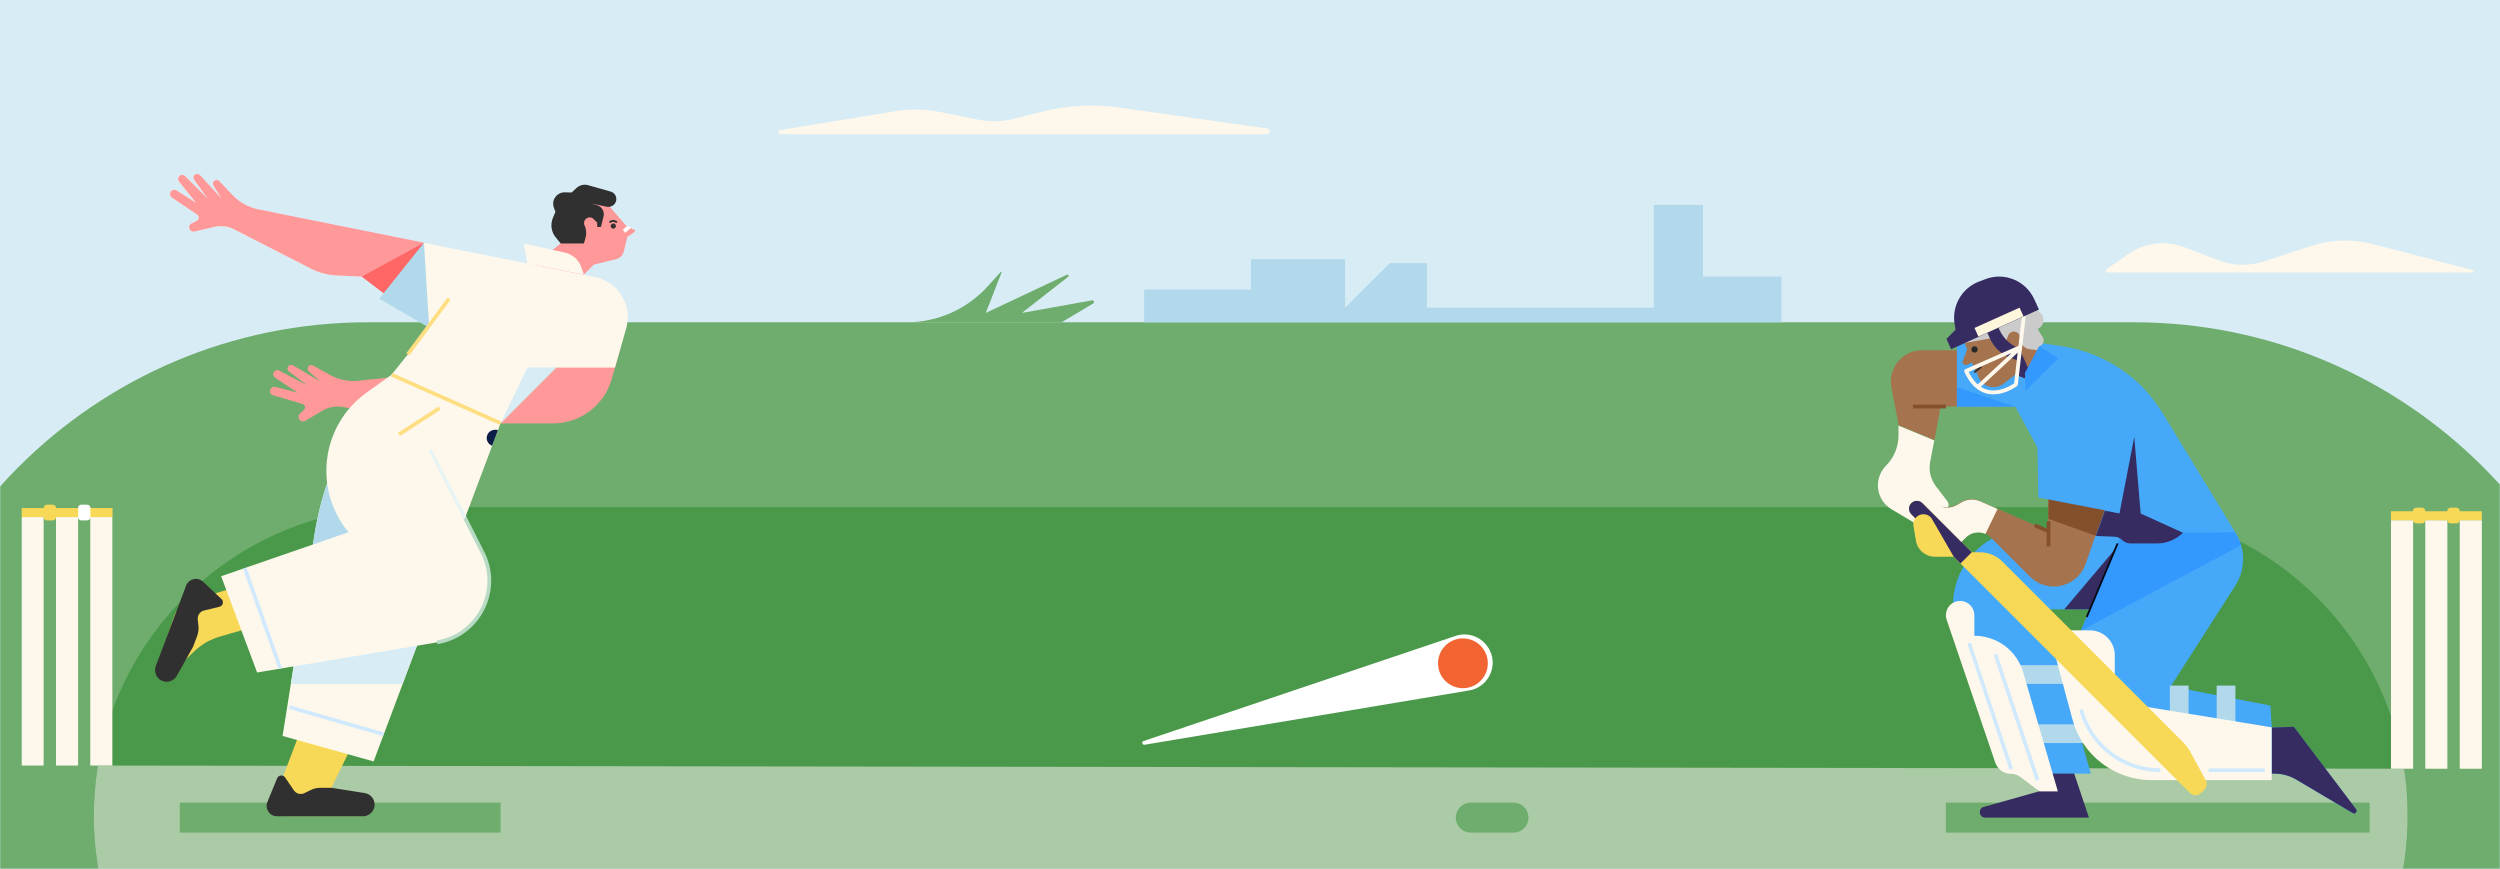 <svg width="1335" height="464" viewBox="0 0 1335 464" fill="none" xmlns="http://www.w3.org/2000/svg">
<rect x="0" y="0" width="1335" height="464" fill="#808080" stroke="none"/>
<g clip-path="url(#clip0_1528_81197)">
<rect width="1335" height="464" fill="#D8ECF5"/>
<mask id="mask0_1528_81197" style="mask-type:luminance" maskUnits="userSpaceOnUse" x="0" y="0" width="1335" height="464">
<path d="M1335 0H0V464H1335V0Z" fill="white"/>
</mask>
<g mask="url(#mask0_1528_81197)">
<path d="M1335 0H0.001V464H1335V0Z" fill="#D8ECF5"/>
<path d="M196.4 172.1H1139.5C1285.1 172.1 1403.2 290.2 1403.2 435.8C1403.2 581.4 1285.1 699.5 1139.5 699.5H196.4C50.8 699.5 -67.3 581.4 -67.3 435.8C-67.3 290.1 50.8 172.1 196.4 172.1Z" fill="#6EAD6E"/>
<path d="M1285.8 435.8C1285.8 478.6 1269.5 517.5 1242.9 546.8C1242.4 547.4 1241.9 547.9 1241.3 548.5C1240.1 549.8 1238.8 551.1 1237.5 552.4C1207.7 582.2 1166.4 600.7 1120.9 600.7H215.1C167.6 600.7 124.8 580.6 94.7 548.5C94.2 547.9 93.6 547.4 93.1 546.8C66.4 517.5 50.1 478.5 50.1 435.8C50.1 427.2 50.8 418.8 52 410.5C52.1 409.9 52.2 409.4 52.3 408.8C58 374.1 74.6 343 98.4 319.1C128.3 289.2 169.5 270.8 215 270.8H1120.7C1202.6 270.8 1270.6 330.5 1283.4 408.8C1283.5 409.4 1283.6 409.9 1283.7 410.5C1285.1 418.7 1285.8 427.2 1285.8 435.8Z" fill="#4A994A"/>
<path d="M1283.8 410.5C1285.1 418.7 1285.7 427.2 1285.7 435.8C1285.7 478.6 1269.4 517.5 1242.8 546.8C1242.3 547.4 1241.8 547.9 1241.2 548.5H94.7C94.2 547.9 93.6 547.4 93.1 546.8C66.4 517.5 50.1 478.5 50.1 435.8C50.1 427.2 50.8 418.8 52 410.5C52.1 409.9 52.2 409.4 52.3 408.8" fill="#ABCAA6"/>
<path d="M1039.1 436.6H1265.4" stroke="#6EAD6E" stroke-width="16" stroke-miterlimit="10"/>
<path d="M96 436.6H267.3" stroke="#6EAD6E" stroke-width="16" stroke-miterlimit="10"/>
<path d="M281.7 193.8L269.1 226L255.4 221.1L242.7 224.5C238 225.8 233.1 226 228.3 225.1L182.9 217.3C179.2 216.7 175.4 217.4 172.2 219.3L163 224.7C162.8 224.8 162.7 224.9 162.5 224.9C161.8 225.1 161 225 160.4 224.6C159.2 223.7 159.1 222 160.1 221L162.3 218.9C163.4 217.9 162.9 216.1 161.5 215.7L145.9 211.1C145.1 210.9 144.6 210.3 144.3 209.6C144.2 209.3 144.2 208.9 144.2 208.5C144.4 207.2 145.8 206.3 147.1 206.6L159 209.7L146.9 201.7C146.5 201.4 146.2 201 146 200.5C145.8 200 145.9 199.5 146.1 199C146.6 197.8 148 197.3 149.1 197.9L164.2 205.8L154.3 198.4C153.9 198.1 153.7 197.8 153.6 197.4C153.4 196.8 153.5 196.1 154 195.5C154.6 194.8 155.7 194.6 156.5 195.1L171.1 203.7L165 198.4C164.7 198.2 164.5 197.8 164.4 197.5C164.2 196.9 164.3 196.2 164.7 195.7C165.3 194.9 166.4 194.7 167.2 195.2L176.2 200.2C180.9 202.8 186.2 203.9 191.5 203.3L281.7 193.8Z" fill="#FF9999"/>
<path d="M193 435.8H153.2C148.3 435.8 145 430.9 146.7 426.3L165.3 377.5H198.1L177 420.6L194.4 426.8C199.3 428.6 198.1 435.8 193 435.8Z" fill="#F7D857"/>
<path d="M303.9 154.6L317.1 141.3L329 138.4C331 137.9 332.6 136.3 333.1 134.3L335 126.5L338.8 123.9C339.3 123.6 339.2 122.9 338.7 122.7L334.6 120.8L321.3 105.4L296.8 109.7L299.4 130L281.6 144.1L303.9 154.6Z" fill="#FF9999"/>
<path d="M131.6 311.8L101.3 321C97.5 322.1 94.5 325 93.2 328.7L83.5 356C82 360.2 87.2 363.6 90.4 360.5L103.7 347.8C107.6 344.1 112.3 341.4 117.5 339.9L148.7 330.9C149.7 330.6 150 329.4 149.3 328.6L133 312.1C132.6 311.8 132.1 311.7 131.6 311.8Z" fill="#F7D857"/>
<path d="M267.3 226L265.9 229.7L262.8 238L261.7 241L234.9 312.3L215 365.3L199.5 406.6L150.9 393L155.3 365.3L160.4 333L165.6 300.3L167.9 285.6C169.5 275.7 171.9 266.1 175.2 256.7C181.5 238.8 190.9 222.1 203.1 207.4L209.1 200.1L209.6 200.3L267.3 226Z" fill="#FEF8EC"/>
<path d="M234.8 312.4L214.9 365.3H155.3L160.4 333L234.8 312.4Z" fill="#D8ECF5"/>
<path d="M209.1 247.3L189.2 300.3H165.6L167.9 285.6C169.5 275.7 171.9 266.1 175.2 256.7L209.1 247.3Z" fill="#B1D9EB"/>
<path d="M315.9 177.4C322.6 170.7 333.8 177.3 331.2 186.4L328.4 196.3L326.7 202.3C322.7 216.4 309.9 226.1 295.3 226.1H267.3L297 196.4L315.9 177.4Z" fill="#FF9999"/>
<path d="M209.1 200.1L257.6 294.9C267.9 315 255.7 339.3 233.4 343L137.3 359.1L118.1 307.7L186.1 284.2C167.1 261.2 171.5 227 195.8 209.6L209.1 200.1Z" fill="#FEF8EC"/>
<path d="M257.6 294.9C267.9 315 255.7 339.3 233.4 343" stroke="#B7DBC4" stroke-width="2" stroke-miterlimit="10"/>
<path d="M248.3 276.6L257.6 294.9" stroke="#B7DBC4" stroke-width="2" stroke-miterlimit="10"/>
<path d="M248.3 276.6L229.7 240.3" stroke="#E8F3F3" stroke-width="2" stroke-miterlimit="10"/>
<path d="M334.4 175.3C337.9 163 330.1 150.4 317.6 147.9L226.4 129.7L137.9 112C132.7 110.9 127.9 108.3 124.2 104.4L117.1 96.9C116.4 96.2 115.3 96.1 114.5 96.7C113.9 97.1 113.7 97.7 113.7 98.3C113.7 98.6 113.8 99 114 99.3L118.2 106.2L106.8 93.7C106.1 93 105.1 92.8 104.2 93.4C103.6 93.8 103.3 94.4 103.3 95.1C103.3 95.5 103.4 95.9 103.7 96.3L110.9 106.3L98.8 94.1C97.9 93.2 96.4 93.3 95.6 94.3C95.3 94.7 95.1 95.2 95.1 95.7C95.1 96.2 95.3 96.7 95.6 97.1L104.7 108.3L94.3 101.7C93.1 101 91.6 101.4 91 102.6C90.8 102.9 90.8 103.3 90.8 103.6C90.8 104.3 91.2 105.1 91.8 105.5L105.3 114.6C106.5 115.4 106.4 117.2 105.1 117.9L102.3 119.3C101 120 100.6 121.7 101.5 122.8C102 123.4 102.7 123.7 103.4 123.7C103.6 123.7 103.7 123.7 103.9 123.6L114.3 121.2C118 120.3 121.8 120.8 125.1 122.5L166.1 143.5C170.4 145.7 175.2 146.9 180 147.1L193.2 147.7L204.8 156.5L229.2 175L209.1 200.1L267.3 226L297 196.3H328.4L334.4 175.3Z" fill="#FEF8EC"/>
<path d="M226.4 129.6L204.8 156.5L193.2 147.7L180 147.1C175.2 146.9 170.4 145.7 166.1 143.5L125.1 122.5C121.8 120.8 117.9 120.3 114.3 121.2L103.9 123.6C103.7 123.6 103.6 123.7 103.4 123.7C102.7 123.7 102 123.4 101.5 122.8C100.6 121.6 101 119.9 102.3 119.3L105.1 117.9C106.4 117.2 106.5 115.4 105.3 114.6L91.8 105.5C91.1 105.1 90.8 104.3 90.8 103.6C90.8 103.3 90.9 102.9 91 102.6C91.6 101.4 93.1 101 94.3 101.7L104.7 108.3L95.6 97C95.3 96.6 95.1 96.1 95.1 95.6C95.1 95.1 95.3 94.6 95.6 94.2C96.4 93.2 97.9 93.1 98.8 94L110.9 106.1L103.7 96.1C103.4 95.8 103.3 95.3 103.3 94.9C103.3 94.2 103.6 93.6 104.2 93.2C105 92.7 106.1 92.8 106.8 93.5L118.2 106L114 99.1C113.8 98.8 113.7 98.4 113.7 98.1C113.7 97.5 114 96.9 114.5 96.5C115.3 95.9 116.4 96 117.1 96.7L124.2 104.2C127.9 108.1 132.7 110.7 137.9 111.8L226.4 129.6Z" fill="#FF9999"/>
<path d="M226.4 129.6L193.2 147.7L209.8 160.3L226.4 129.6Z" fill="#FF6666"/>
<path d="M226.4 129.6L202.5 159.5L229.2 175L226.4 129.6Z" fill="#B1D9EB"/>
<path d="M217.8 189.2L239.8 159.5" stroke="#FEDE81" stroke-width="2" stroke-miterlimit="10"/>
<path d="M784.5 368.7L611.2 397.7C610.6 397.8 610.1 397.4 610 396.8C609.9 396.3 610.2 395.8 610.7 395.7L777.2 339.6C785.1 336.9 793.6 341.2 796.3 349.1C799.3 357.7 793.6 367.3 784.5 368.7Z" fill="white"/>
<path d="M781.2 367.5C788.546 367.5 794.5 361.545 794.5 354.2C794.5 346.855 788.546 340.9 781.2 340.9C773.855 340.9 767.9 346.855 767.9 354.2C767.9 361.545 773.855 367.5 781.2 367.5Z" fill="#F26533"/>
<path d="M1325.3 277.8H1313.5V410.5H1325.3V277.8Z" fill="#FEF8EC"/>
<path d="M1306.9 277.8H1295.1V410.5H1306.9V277.8Z" fill="#FEF8EC"/>
<path d="M1288.6 277.8H1276.8V410.5H1288.6V277.8Z" fill="#FEF8EC"/>
<path d="M1325.3 273H1276.8V277.8H1325.3V273Z" fill="#F7D857"/>
<path d="M1290.2 271.1H1293.4C1294.3 271.1 1295.1 271.9 1295.1 272.8V277.8C1295.1 278.7 1294.3 279.5 1293.4 279.5H1290.2C1289.3 279.5 1288.5 278.7 1288.5 277.8V272.8C1288.5 271.9 1289.3 271.1 1290.2 271.1Z" fill="#F7D857"/>
<path d="M1308.6 271.1H1311.8C1312.7 271.1 1313.5 271.9 1313.5 272.8V277.8C1313.5 278.7 1312.7 279.5 1311.8 279.5H1308.6C1307.7 279.5 1306.9 278.7 1306.9 277.8V272.8C1306.9 271.9 1307.6 271.1 1308.6 271.1Z" fill="#F7D857"/>
<path d="M60 276.1H48.2V408.8H60V276.1Z" fill="#FEF8EC"/>
<path d="M41.7 276.1H29.9V408.8H41.7V276.1Z" fill="#FEF8EC"/>
<path d="M23.3 276.1H11.6V408.8H23.3V276.1Z" fill="#FEF8EC"/>
<path d="M60.1 271.3H11.6V276.1H60.1V271.3Z" fill="#F7D857"/>
<path d="M25 269.5H28.2C29.1 269.5 29.9 270.3 29.9 271.2V276.2C29.9 277.1 29.1 277.9 28.2 277.9H25C24.1 277.9 23.3 277.1 23.3 276.2V271.2C23.3 270.3 24.1 269.5 25 269.5Z" fill="#F7D857"/>
<path d="M43.4 269.5H46.6C47.5 269.5 48.3 270.3 48.3 271.2V276.2C48.3 277.1 47.5 277.9 46.6 277.9H43.4C42.5 277.9 41.7 277.1 41.7 276.2V271.2C41.7 270.3 42.4 269.5 43.4 269.5Z" fill="white"/>
<path d="M1098.8 386.8L1115.5 436.6H1060.1C1056.7 436.6 1056.1 431.8 1059.3 430.9L1089.1 422.5L1077.2 386.8H1098.8Z" fill="#362C62"/>
<path d="M1091.4 325.4L1116.5 413.1H1076.6L1046 339.2C1039.1 322.4 1043.9 303.1 1057.9 291.6C1061.6 288.6 1065.7 286.2 1070.2 284.7C1074.6 283.1 1079.3 282.3 1084.1 282.3H1157.1V325.4H1091.4Z" fill="#45A8F8"/>
<path d="M1105.6 355.2H1069.3V365.2H1105.6V355.2Z" fill="#B1D9EB"/>
<path d="M1115.5 386.8H1079.2V396.8H1115.5V386.8Z" fill="#B1D9EB"/>
<path d="M1046.7 320.9C1050.9 320.9 1054.3 324.3 1054.3 328.5V339.5C1066.4 339.5 1077.1 347.5 1080.4 359.1L1098.9 422.6H1089.1L1078.9 414.9C1077.4 413.8 1075.6 413.2 1073.7 413.2C1070 413.2 1066.7 410.8 1065.5 407.3L1039.5 330.9C1037.9 326 1041.5 320.9 1046.7 320.9Z" fill="#FEF8EC"/>
<path d="M1256.4 434.2L1226.2 416.3C1222.6 414.2 1218.5 413.1 1214.4 413.1H1145.3C1130 413.1 1116.6 402.8 1112.7 387.9L1103.9 354.1L1111.3 336.6L1135.9 278.2L1136.7 277.7L1172.6 256.6L1188.7 277.7L1192.4 282.6C1194.4 285.2 1195.8 288.1 1196.7 291C1198.9 298.2 1197.9 306.2 1193.6 312.8L1159.2 366.5L1212.4 376.8L1213.1 388.5L1224.8 388.1L1258.2 432.3C1258.9 433.6 1257.6 434.9 1256.4 434.2Z" fill="#45A8F8"/>
<path d="M1168.7 366.1H1158.7V402.4H1168.7V366.1Z" fill="#B1D9EB"/>
<path d="M1193.7 366.1H1183.7V402.4H1193.7V366.1Z" fill="#B1D9EB"/>
<path d="M1100 336.6H1116C1123.4 336.6 1129.3 342.6 1129.3 349.9V374.7L1213.1 388.4V416.6H1149C1129.2 416.6 1111.8 403.3 1106.7 384.2L1093.9 336.6H1100Z" fill="#FEF8EC"/>
<path d="M1153.6 411.3C1133.8 411.3 1116.4 398 1111.3 378.9" stroke="#D0E9FD" stroke-width="2" stroke-miterlimit="10"/>
<path d="M1056.8 217.1H1036.3L1033 235L1013.9 227.1L1010 206.9C1008 196.6 1015.9 187 1026.4 187H1059.3L1056.8 217.1Z" fill="#A5734E"/>
<path d="M1196.7 291.1L1111.3 336.7L1135.9 278.3L1136.7 277.8H1188.7L1192.4 282.7C1194.3 285.2 1195.8 288.1 1196.7 291.1Z" fill="#3399FF"/>
<path d="M1193.6 284.2L1165.7 284.5C1162.1 288.1 1157.1 290.2 1152 290.2H1137.6C1135.9 290.2 1134.4 289.5 1133.2 288.4C1132.1 287.3 1130.6 286.6 1129 286.6L1119.4 286.2L1113.3 285.9L1076.2 217.2H1045V176.3L1101.1 184.9C1114.3 186.9 1126.6 192.3 1136.9 200.3C1144.3 206 1150.3 213.2 1155.2 221.2L1193.6 284.2Z" fill="#45A8F8"/>
<path d="M1038.9 272.5C1038.3 272.9 1037.7 273.1 1037 273.1C1035.9 273.1 1034.9 272.6 1034.2 271.9C1030.3 268 1023.9 268 1020 271.9L1028.3 282.3L1027.6 282.4L1010 271.9C1005.3 269.1 1002.8 264.1 1002.8 259.2C1002.8 255.5 1004.2 251.7 1007.1 248.7C1011.4 244.4 1013.8 238.6 1013.8 232.5V227.3L1032.9 235.2L1030.7 246.7C1029.8 251.3 1031 256 1033.8 259.7L1039.7 267.4C1041.1 268.9 1040.7 271.3 1038.9 272.5Z" fill="#FEF8EC"/>
<path d="M1177.2 421.6L1175.4 423.4C1173.7 425.1 1171 425.1 1169.4 423.4L1020.7 274.7C1019.9 273.9 1019.4 272.8 1019.4 271.7C1019.4 270.7 1019.8 269.6 1020.5 268.8C1022.2 267 1024.9 267 1026.7 268.7L1052.9 294.9H1057.2C1061.8 294.9 1066.2 296.7 1069.4 300L1165.7 396.3C1167.3 397.9 1168.6 399.7 1169.7 401.6L1177.8 416.5C1178.8 418.2 1178.5 420.3 1177.2 421.6Z" fill="#F7D857"/>
<path d="M1052.9 294.9L1046.9 300.9L1020.7 274.7C1019.9 273.9 1019.4 272.8 1019.4 271.7C1019.4 270.7 1019.8 269.6 1020.5 268.8C1022.2 267 1024.9 267 1026.7 268.7L1052.9 294.9Z" fill="#362C62"/>
<path d="M1138.8 229.9L1131.3 251.1L1118.1 288.6L1113.7 301.2C1112.4 304.8 1110.1 307.8 1107.1 309.9C1104.1 312 1100.5 313.2 1096.7 313.2C1091.9 313.2 1087.4 311.3 1084 307.9L1063.1 287C1062.2 286.1 1061.2 285.4 1060 284.9C1056.5 283.4 1052.2 284.1 1049.4 287L1047.2 289.2L1026.5 268.5L1037.7 270.7C1040.2 271.2 1042.8 270.7 1045 269.4L1047 268.2C1050.1 266.3 1053.9 266.1 1057.2 267.5L1066.5 271.6L1093.8 283.5V229.7L1138.8 229.9Z" fill="#A5734E"/>
<path d="M1131.4 251.2L1119.1 286.1L1093.9 277.1V247.8L1131.4 251.2Z" fill="#84502C"/>
<path d="M1087.4 209.7L1088.5 265.7L1131.8 274L1140.9 226.6C1143.6 212.5 1131 200.2 1117 203.3L1087.4 209.7Z" fill="#45A8F8"/>
<path d="M1043.3 297.3H1033.3C1028.2 297.3 1023.9 293.7 1023.1 288.7L1021.8 280.9C1021.2 277.6 1023.8 274.6 1027.1 274.6C1029 274.6 1030.8 275.6 1031.7 277.2L1043.3 297.3Z" fill="#F7D857"/>
<path d="M1066.7 271.8L1060.2 285.1C1056.7 283.6 1052.4 284.3 1049.6 287.2L1047.4 289.4L1022 264L1037.9 270.9C1040.4 271.4 1043 270.9 1045.2 269.6L1047.2 268.4C1050.3 266.5 1054.1 266.3 1057.4 267.7L1066.7 271.8Z" fill="#FEF8EC"/>
<path d="M1094.6 190.6L1089 184.8L1087.3 161.8L1047.5 179.7L1050.5 186.4L1048.1 192.8C1047.6 194.1 1049 195.4 1050.3 194.8L1053.1 193.6L1056.7 201.7C1059 206.7 1065.3 208.3 1069.7 205L1076.3 200L1086.5 203.9L1094.6 190.6Z" fill="#A5734E"/>
<path d="M1049 183.2L1067.8 179.8L1070.1 184.9L1072.4 179.1C1073 177.7 1074.3 176.9 1075.8 177.1C1077.5 177.3 1078.7 178.7 1078.7 180.4C1078.6 183.5 1080.9 186.1 1083.9 186.5L1091.3 187.4L1088.9 184.9C1091.2 184.3 1092.1 181.7 1090.7 179.8C1089.8 178.5 1088.8 177.1 1088.2 175.6C1091.8 174 1092.3 169.1 1089.2 166.7L1084.1 162.8L1047.2 179.4L1049 183.2Z" fill="#CBCBCB"/>
<path d="M1054.3 198.8L1058 195.9" stroke="#303030" stroke-width="1.03" stroke-linejoin="round"/>
<path d="M1060.2 175.4L1062.7 180.9C1064.8 185.5 1068.6 189.1 1073.3 190.9L1077.7 192.6L1076.2 200.1L1086.4 204L1078.3 186.1C1073.6 184.3 1069.8 180.7 1067.7 176.1L1066.2 172.7L1060.2 175.4Z" fill="#362C62"/>
<path d="M1078.6 164.3L1080.7 169L1076.5 205.3C1076.5 205.3 1059.2 218.6 1049.9 198.1L1078.5 185.5C1078.7 185.4 1078.8 185.6 1078.7 185.7L1056.2 206.6" stroke="#FEF8EC" stroke-width="2.07" stroke-linejoin="round"/>
<path d="M1060.1 149.1L1056.7 150.4C1047.3 154 1041.9 163.9 1043.9 173.8L1044.3 176L1039.4 181L1041.9 186.5L1051.8 182L1088.8 165.3L1086.3 159.8C1081.8 149.9 1070.3 145.1 1060.1 149.1Z" fill="#362C62"/>
<path d="M1078.45 164.275L1054.38 175.115L1056.48 179.765L1080.55 168.925L1078.45 164.275Z" fill="#FFF6DE"/>
<path d="M1054.4 188.3C1055.34 188.3 1056.1 187.539 1056.1 186.6C1056.1 185.661 1055.34 184.9 1054.4 184.9C1053.46 184.9 1052.7 185.661 1052.7 186.6C1052.7 187.539 1053.46 188.3 1054.4 188.3Z" fill="#282828"/>
<path d="M1081.7 208.7L1081.3 199.2L1088.9 184.9L1099.2 191.3L1081.7 208.7Z" fill="#3399FF"/>
<path d="M177.1 420.7H170.9C169.2 420.7 167.4 421.1 165.9 421.9L162.6 423.5C160.6 424.5 158.2 423.9 156.9 422L152.2 415.1C151.8 414.5 151 414.1 150.2 414.1C149.2 414.1 148.4 414.7 148 415.6L142.8 428.2C141.3 431.9 144 435.9 147.9 435.9H193.8C196.4 435.9 198.8 434.2 199.7 431.7C201 428 198.6 424.1 194.8 423.5L177.1 420.7Z" fill="#313030"/>
<path d="M103.1 345.4L105.3 339.6C105.9 338 106.1 336.2 106 334.5L105.6 330.8C105.4 328.6 106.8 326.5 109 326L117.2 324C118 323.8 118.6 323.3 118.9 322.5C119.2 321.6 119 320.6 118.3 319.9L108.4 310.6C105.5 307.9 100.8 309 99.4 312.7L83.2 355.6C82.3 358.1 83 360.9 85 362.6C88 365.1 92.5 364.3 94.4 360.9L103.1 345.4Z" fill="#313030"/>
<path d="M311.8 146.7L310.5 142.9C309.2 138.8 305.8 135.8 301.6 134.9L279.8 130.1L281.6 140.7L311.8 146.7Z" fill="#FEF8EC"/>
<path d="M299.4 130H311.8L312.7 126.9C313.3 124.7 313.1 122.4 312.2 120.4C311.5 119 312 117.3 313.4 116.5C314.6 115.8 316.1 116 317 117L318.9 118.9V121.2H320.9L322.3 115.5C322.9 113 321.5 110.5 319.1 109.7L315.8 108.7L324.1 110.4C326.3 110.8 328.4 109.5 329 107.3C329.5 105.1 328.3 102.9 326.1 102.3L314.1 98.9C311.8 98.2 309.3 98.9 307.6 100.6L305.3 102.8L301.8 102.7C297.4 102.5 294.2 106.9 295.8 111L296.6 113.1L295.3 116.2C293.7 120 294.4 124.3 297.2 127.3L299.4 130Z" fill="#313030"/>
<path d="M332.5 122.7L334 121.4C334.9 120.6 336.2 120.7 337 121.6L333.9 124.3L332.5 122.7Z" fill="white"/>
<path d="M327.5 122.1C328.273 122.1 328.9 121.473 328.9 120.7C328.9 119.927 328.273 119.3 327.5 119.3C326.727 119.3 326.1 119.927 326.1 120.7C326.1 121.473 326.727 122.1 327.5 122.1Z" fill="#313030"/>
<path d="M325.5 118.8C326.6 117.7 328.3 117.7 329.4 118.8" stroke="#313030" stroke-miterlimit="10"/>
<path d="M213 232L234.8 217.9" stroke="#FEDE81" stroke-width="2" stroke-miterlimit="10"/>
<path d="M265.9 229.7L262.8 238C261.1 237.4 259.9 235.8 259.9 233.9C259.9 231.5 261.9 229.5 264.3 229.5C264.9 229.4 265.4 229.5 265.9 229.7Z" fill="#0B1D46"/>
<path d="M297.1 196.2H281.7L267.3 226L297.1 196.2Z" fill="#D8ECF5"/>
<path d="M1129.6 293.1L1116 325.4H1102.3L1129.6 293.1Z" fill="#362C62"/>
<path d="M1039.1 217.1H1021.6" stroke="#84502C" stroke-width="2" stroke-miterlimit="10"/>
<path d="M1092.9 278.4V282.2L1086.9 279.6L1086.1 281.4L1092.9 284.4V291.8H1094.9V278.4H1092.9Z" fill="#84502C"/>
<path d="M1165.7 284.5C1162.1 288.1 1157.1 290.2 1152 290.2H1137.6C1135.9 290.2 1134.4 289.5 1133.2 288.4C1132.1 287.3 1130.6 286.6 1129 286.6L1119.2 286.2L1124 272.7L1131.8 274.2L1139.7 233.3L1143.1 274.2L1165.7 284.5Z" fill="#362C62"/>
<path d="M484 172.1H484.1C500.7 172.1 516.5 165.1 527.6 152.7L534.3 145.3C534.5 145.1 534.9 145.3 534.8 145.6L526.4 167.1L569.7 146.7C570.4 146.4 571 147.3 570.4 147.8L545.7 167.1L583.1 160.4C584.1 160.2 584.6 161.6 583.7 162.1L566.9 172.1H484Z" fill="#6EAD6E"/>
<path d="M416.8 71.7H676.5C678.5 71.7 678.7 68.8 676.7 68.6L597.3 57.4C584.1 55.5 570.6 56.2 557.6 59.4L540.7 63.6C534.9 65 528.8 65.2 523 64L501.8 59.8C494 58.2 485.9 58.1 478 59.4L416.5 69.5C415.3 69.7 415.4 71.7 416.8 71.7Z" fill="#FEF8EC"/>
<path d="M209.1 200.1L267.3 226" stroke="#FEDE81" stroke-width="2" stroke-miterlimit="10"/>
<path d="M1256.4 434.2L1226.2 416.3C1222.6 414.2 1218.5 413.1 1214.4 413.1H1213.2V388.5L1224.9 388.1L1258.3 432.3C1258.9 433.6 1257.6 434.9 1256.4 434.2Z" fill="#362C62"/>
<path d="M611 172.1V154.6H668V138.4H718.3V164.3L742.2 140.5H762V164.3H883.1V109.4H909.4V147.7H951.3V172.1H611Z" fill="#B1D9EB"/>
<path d="M1114.3 329.5L1130.8 290.2" stroke="#030B19" stroke-miterlimit="10"/>
<path d="M1076.1 217.1L1045 206.8V217.1H1076.1Z" fill="#3399FF"/>
<path d="M1125.5 145.5H1320.2C1321 145.5 1321.1 144.4 1320.4 144.2L1266.9 130.3C1256.1 127.5 1244.8 127.9 1234.2 131.3L1209 139.6C1201.1 142.2 1192.5 142 1184.7 139L1166.4 132C1156.4 128.2 1145.1 129.6 1136.4 135.7L1125 143.7C1124.2 144.4 1124.6 145.5 1125.5 145.5Z" fill="#FEF8EC"/>
<path d="M130.7 303.4L149.7 357" stroke="#D0E9FD" stroke-width="2" stroke-miterlimit="10"/>
<path d="M154.5 377.6L204.8 392.1" stroke="#D0E9FD" stroke-width="2" stroke-miterlimit="10"/>
<path d="M1051.5 343.4L1074 410.7" stroke="#D0E9FD" stroke-width="2" stroke-miterlimit="10"/>
<path d="M1065.5 349.4L1088.1 416.7" stroke="#D0E9FD" stroke-width="2" stroke-miterlimit="10"/>
<path d="M1179.4 411.3H1209.4" stroke="#D0E9FD" stroke-width="2" stroke-miterlimit="10"/>
<path d="M785.4 436.6H808.2" stroke="#6EAD6E" stroke-width="16" stroke-miterlimit="10" stroke-linecap="round"/>
</g>
</g>
<defs>
<clipPath id="clip0_1528_81197">
<rect width="1335" height="464" fill="white"/>
</clipPath>
</defs>
</svg>
